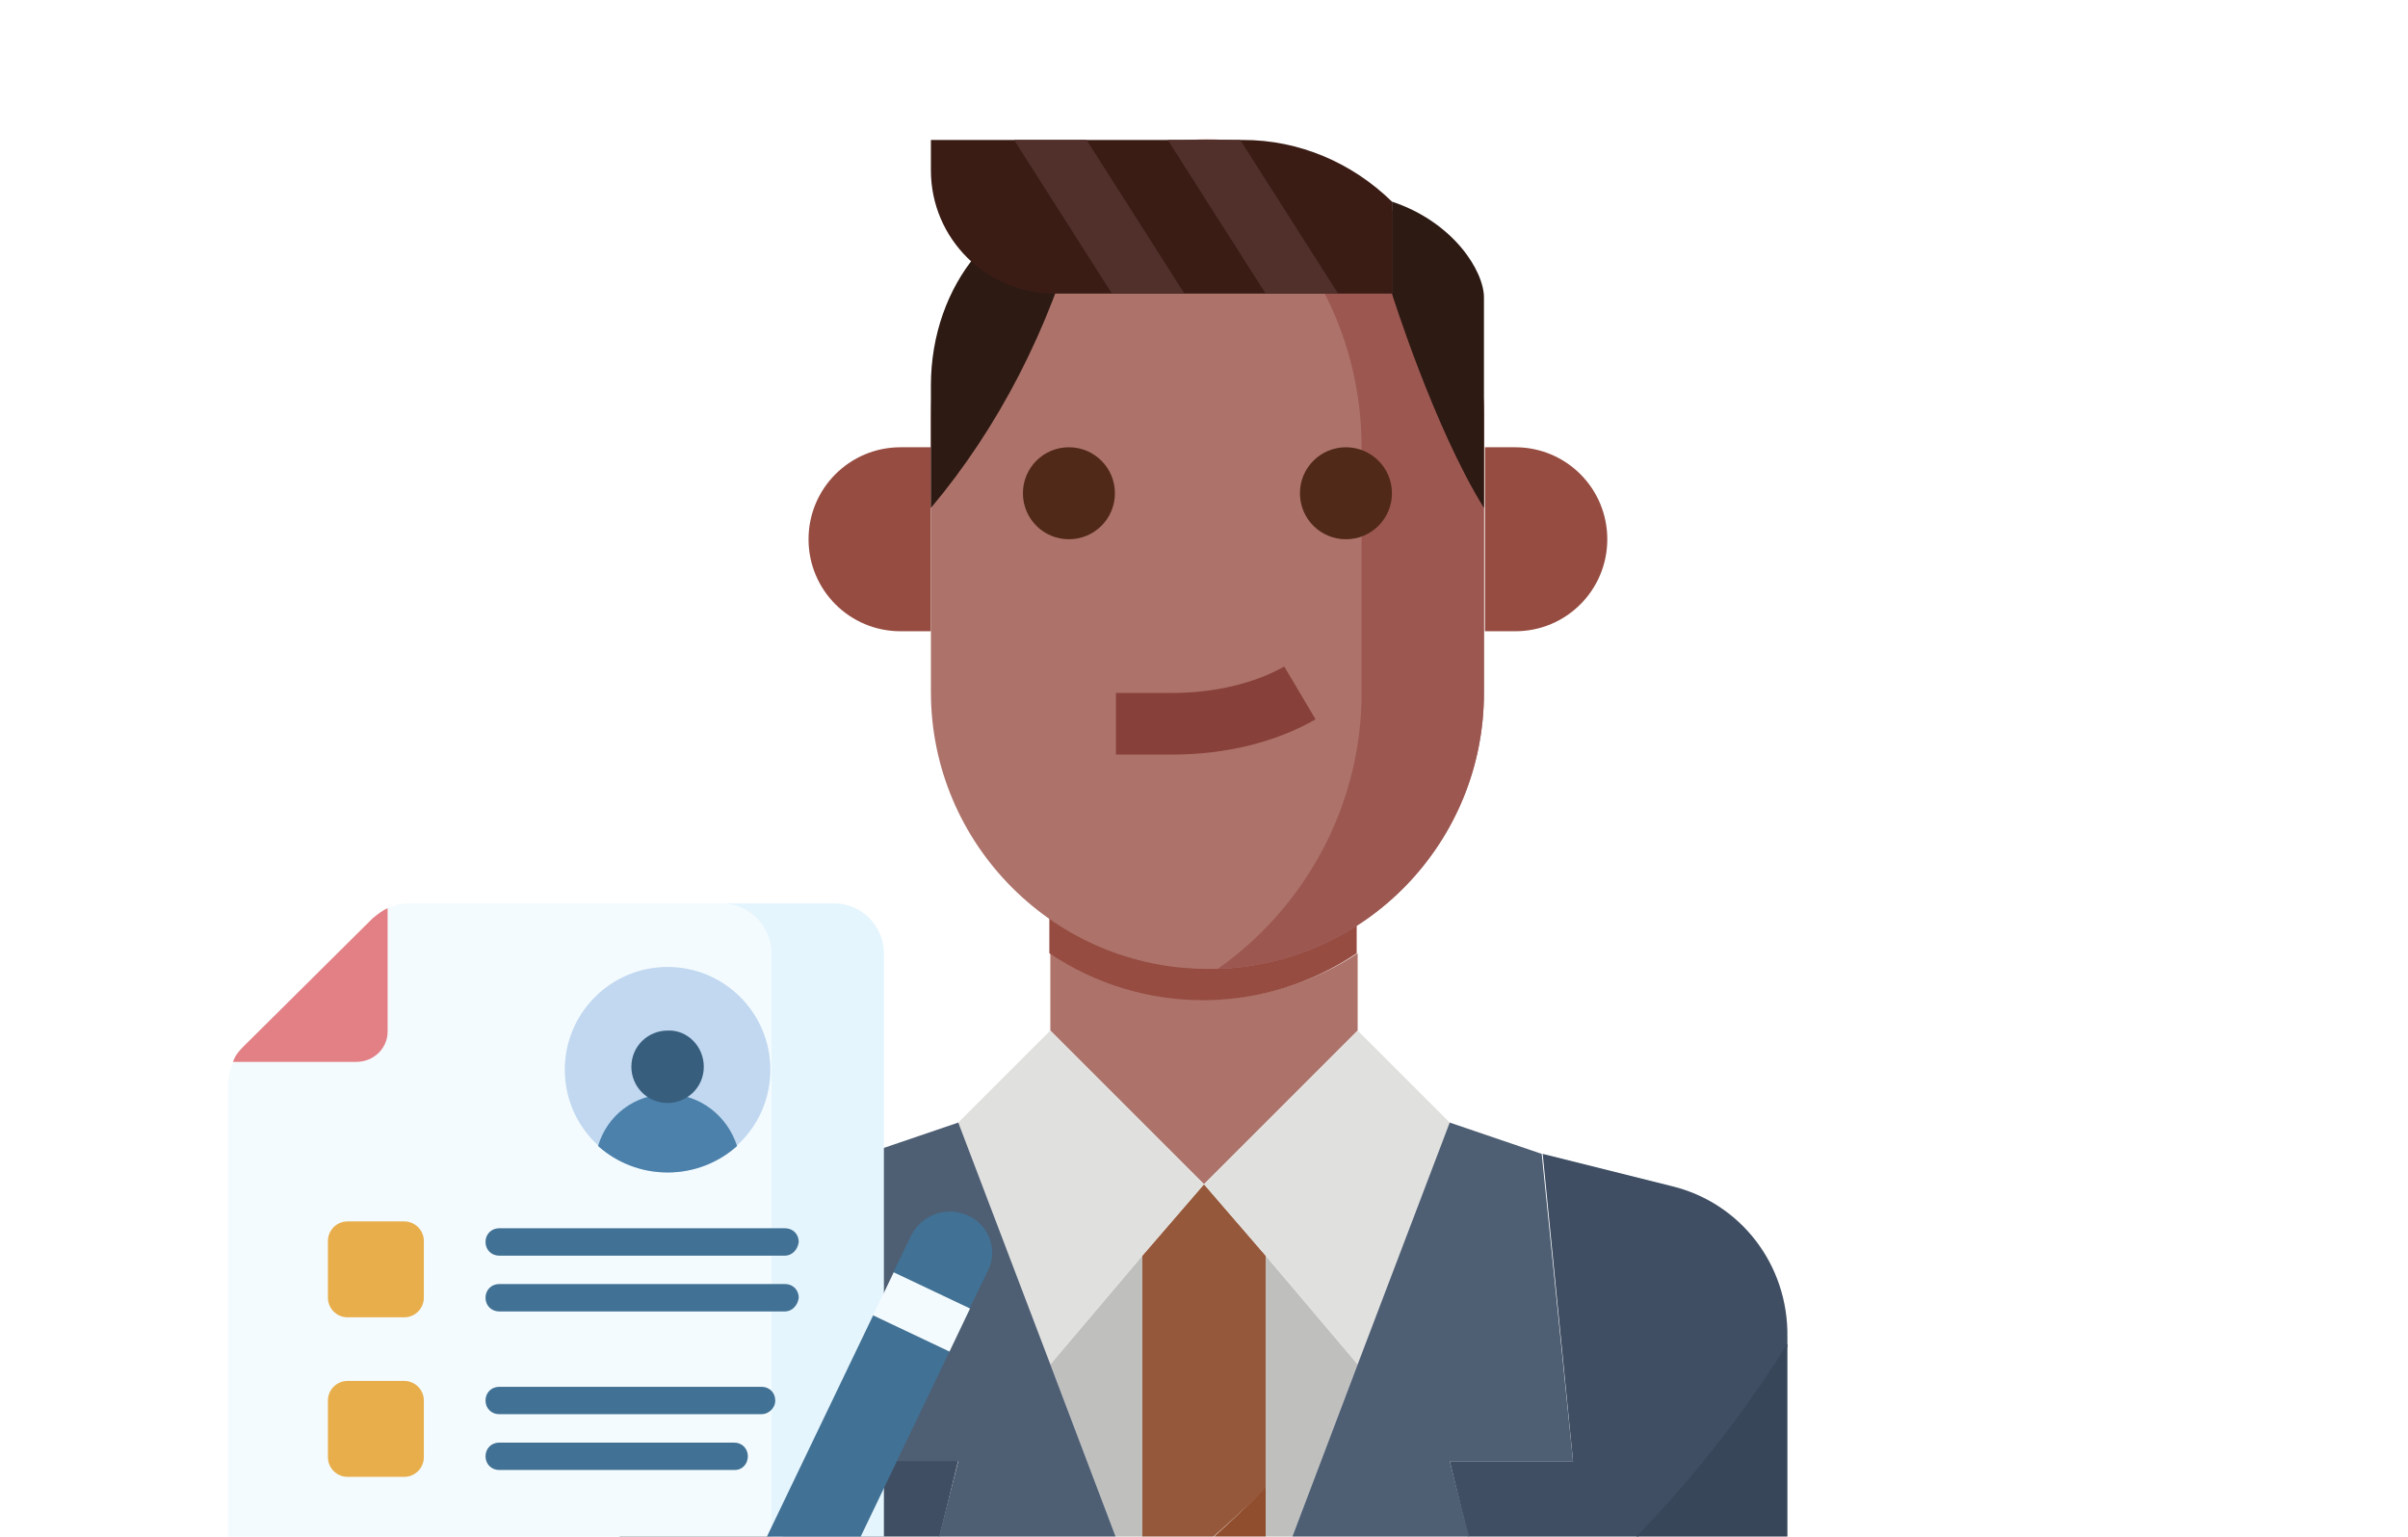 <?xml version="1.0" encoding="utf-8"?>
<!-- Generator: Adobe Illustrator 25.1.0, SVG Export Plug-In . SVG Version: 6.00 Build 0)  -->
<svg version="1.1" id="Layer_1" xmlns="http://www.w3.org/2000/svg" xmlns:xlink="http://www.w3.org/1999/xlink" x="0px" y="0px"
	 viewBox="0 0 246 157" style="enable-background:new 0 0 246 157;" xml:space="preserve">
<style type="text/css">
	.st0{clip-path:url(#SVGID_2_);}
	.st1{fill:#AD736B;}
	.st2{fill:#BFBFBD;}
	.st3{fill:#96583B;}
	.st4{fill:#904E2E;}
	.st5{fill:#E0E0DE;}
	.st6{fill:#964C41;}
	.st7{fill:#FCCAA5;}
	.st8{fill:#FCC194;}
	.st9{fill:#3F4E63;}
	.st10{fill:#38465A;}
	.st11{fill:#23303D;}
	.st12{fill:#4E5E73;}
	.st13{fill:#9C5751;}
	.st14{fill:#512919;}
	.st15{fill:#88413A;}
	.st16{fill:#2D1A13;}
	.st17{fill:#3A1C15;}
	.st18{fill:#51302B;}
	.st19{fill:#F4FBFE;}
	.st20{fill:#E5F5FD;}
	.st21{fill:#E28086;}
	.st22{fill:#E8AE4C;}
	.st23{fill:#417194;}
	.st24{fill:#C1D8F0;}
	.st25{fill:#4C81AB;}
	.st26{fill:#385E7E;}
	.st27{clip-path:url(#SVGID_4_);fill:#417194;}
	.st28{clip-path:url(#SVGID_4_);fill:#B9CAE8;}
	.st29{opacity:0.15;clip-path:url(#SVGID_2_);fill:none;}
</style>
<g>
	<defs>
		<rect id="SVGID_1_" x="-0.1" y="-0.1" width="246.1" height="157.2"/>
	</defs>
	<clipPath id="SVGID_2_">
		<use xlink:href="#SVGID_1_"  style="overflow:visible;"/>
	</clipPath>
	<g class="st0">
		<g>
			<path class="st1" d="M107.3,97.4v7.9l9.4,9.4l6.3,6.3l6.3-6.3l9.4-9.4v-7.9C129.2,103.7,116.8,103.7,107.3,97.4z"/>
			<polygon class="st2" points="129.3,164.2 138.7,139.4 129.3,128.3 129.3,152.1 			"/>
			<polygon class="st2" points="116.7,128.3 107.3,139.4 116.7,164.2 116.7,163.2 			"/>
			<path class="st3" d="M116.7,163.2c4.3-3.5,8.5-7.2,12.6-11.1v-23.8L123,121l-6.3,7.3V163.2z"/>
			<path class="st4" d="M116.7,163.2v0.9l6.3,16.5l6.3-16.5v-12.1C125.2,156.1,121,159.8,116.7,163.2z"/>
			<polygon class="st5" points="116.7,128.3 116.7,114.7 107.3,105.3 97.9,114.7 107.3,139.4 			"/>
			<polygon class="st5" points="123,121 116.7,114.7 116.7,128.3 			"/>
			<polygon class="st5" points="129.3,128.3 138.7,139.4 148.1,114.7 138.7,105.3 129.3,114.7 			"/>
			<polygon class="st5" points="129.3,114.7 123,121 129.3,128.3 			"/>
			<path class="st6" d="M126.9,95.6c-0.5,0.1-0.9,0.1-1.4,0.2c-0.2,0-0.3,0-0.5,0c-0.4,0-0.7,0-1.1,0.1c-0.2,0-0.4,0-0.6,0
				c-0.1,0-0.2,0-0.4,0c-0.2,0-0.4,0-0.6,0c-0.2,0-0.4,0-0.6,0c-0.4,0-0.7,0-1.1-0.1c-0.2,0-0.3,0-0.5,0c-0.5-0.1-1.1-0.1-1.6-0.2
				c0,0,0,0-0.1,0c-0.5-0.1-1-0.2-1.5-0.3c-0.1,0-0.2-0.1-0.3-0.1c-0.4-0.1-0.8-0.2-1.2-0.3c-0.1,0-0.3-0.1-0.4-0.1
				c-0.4-0.1-0.8-0.2-1.2-0.4c-0.1,0-0.2,0-0.2-0.1c0,0,0,0,0,0c-2.3-0.8-4.4-1.9-6.4-3.2v6.3c9.5,6.4,21.9,6.4,31.4,0v-6.3
				c-3.4,2.3-7.4,3.9-11.7,4.5C127,95.6,126.9,95.6,126.9,95.6z"/>
			<path class="st7" d="M120.2,95.7c-0.5-0.1-1.1-0.1-1.6-0.2C119.2,95.6,119.7,95.7,120.2,95.7z"/>
			<path class="st7" d="M127,95.6c4.3-0.6,8.3-2.2,11.7-4.5v0C135.1,93.5,131.1,95,127,95.6z"/>
			<path class="st7" d="M123,95.9c0.1,0,0.2,0,0.4,0c-0.3,0-0.6,0-0.9,0C122.6,95.9,122.8,95.9,123,95.9z"/>
			<path class="st7" d="M116.7,95.2c-0.4-0.1-0.8-0.2-1.2-0.3C115.9,95,116.3,95.1,116.7,95.2z"/>
			<path class="st7" d="M121.8,95.8c-0.4,0-0.7,0-1.1-0.1C121.1,95.8,121.4,95.8,121.8,95.8z"/>
			<path class="st7" d="M115.1,94.8c-0.4-0.1-0.8-0.2-1.2-0.4C114.3,94.5,114.7,94.6,115.1,94.8z"/>
			<path class="st7" d="M118.6,95.5c-0.5-0.1-1-0.2-1.5-0.3C117.6,95.4,118.1,95.5,118.6,95.5z"/>
			<path class="st7" d="M126.9,95.6c-0.5,0.1-0.9,0.1-1.4,0.2C126,95.7,126.4,95.7,126.9,95.6z"/>
			<path class="st7" d="M125,95.8c-0.4,0-0.7,0-1.1,0.1C124.3,95.8,124.7,95.8,125,95.8z"/>
			<path class="st8" d="M117.1,95.3c-0.1,0-0.2-0.1-0.3-0.1C116.8,95.2,117,95.2,117.1,95.3z"/>
			<path class="st8" d="M115.5,94.9c-0.1,0-0.3-0.1-0.4-0.1C115.2,94.8,115.4,94.8,115.5,94.9z"/>
			<path class="st8" d="M120.7,95.8c-0.2,0-0.3,0-0.5,0C120.4,95.8,120.5,95.8,120.7,95.8z"/>
			<path class="st8" d="M127,95.6c0,0-0.1,0-0.1,0C126.9,95.6,127,95.6,127,95.6z"/>
			<path class="st8" d="M124,95.9c-0.2,0-0.4,0-0.6,0C123.6,95.9,123.8,95.9,124,95.9z"/>
			<path class="st8" d="M122.4,95.9c-0.2,0-0.4,0-0.6,0C122,95.9,122.2,95.9,122.4,95.9z"/>
			<path class="st8" d="M118.6,95.5C118.6,95.5,118.6,95.5,118.6,95.5C118.6,95.5,118.6,95.5,118.6,95.5z"/>
			<path class="st8" d="M113.7,94.3c0.1,0,0.2,0,0.2,0.1C113.8,94.4,113.8,94.3,113.7,94.3C113.7,94.3,113.7,94.3,113.7,94.3z"/>
			<path class="st8" d="M125.5,95.8c-0.2,0-0.3,0-0.5,0C125.2,95.8,125.3,95.8,125.5,95.8z"/>
			<path class="st9" d="M170.8,121.2l-13.2-3.3l3.1,31.4h-12.6l3.1,12.6l-22,14.7v4.2h-3.1v5.1c21-10,42-25.1,56.5-48.3v-1
				C182.7,129.2,177.8,122.9,170.8,121.2z"/>
			<path class="st9" d="M119.9,180.7h-3.1v-4.2l-22-14.7l3.1-12.6H85.3l3.1-31.4l-13.2,3.3c-7,1.7-11.9,8-11.9,15.2v60h18.8v-28.3
				h6.3v28.3h9.4c7.1-2.1,14.5-4.6,22-7.8V180.7z M113.6,190.1h-6.3v-6.3h6.3V190.1z"/>
			<polygon class="st9" points="116.7,176.5 116.7,180.7 119.9,180.7 123,180.7 			"/>
			<polygon class="st9" points="126.1,180.7 129.3,180.7 129.3,176.5 123,180.7 			"/>
			<path class="st10" d="M97.8,196.4h22v-7.8C112.3,191.7,104.9,194.3,97.8,196.4z"/>
			<path class="st10" d="M126.1,185.7v10.6h31.4v-28.3h6.3v28.3h18.8v-59C168.1,160.6,147.2,175.8,126.1,185.7z"/>
			<path class="st11" d="M119.9,180.7v7.9c2.1-0.9,4.2-1.8,6.3-2.8v-5.1H123H119.9z"/>
			<path class="st11" d="M119.9,188.5v7.8h6.3v-10.6C124,186.7,121.9,187.7,119.9,188.5z"/>
			<rect x="107.3" y="183.8" class="st11" width="6.3" height="6.3"/>
			<rect x="82.2" y="168.1" class="st11" width="6.3" height="28.3"/>
			<rect x="157.5" y="168.1" class="st11" width="6.3" height="28.3"/>
			<polygon class="st12" points="107.3,139.4 107.3,139.4 97.9,114.7 88.5,117.9 85.3,149.3 97.9,149.3 94.7,161.8 116.7,176.5 
				116.7,164.2 			"/>
			<polygon class="st12" points="116.7,164.2 116.7,176.5 123,180.7 			"/>
			<polygon class="st12" points="107.3,139.4 97.9,114.7 107.3,139.4 			"/>
			<polygon class="st12" points="138.7,139.4 129.3,164.2 129.3,176.5 151.3,161.8 148.1,149.3 160.7,149.3 157.5,117.9 
				148.1,114.7 138.7,139.4 			"/>
			<polygon class="st12" points="123,180.7 129.3,176.5 129.3,164.2 			"/>
			<polygon class="st12" points="138.7,139.4 148.1,114.7 138.7,139.4 			"/>
			<g>
				<path class="st6" d="M154.8,45.7h-3.1v18.8h3.1c5.2,0,9.4-4.2,9.4-9.4S160,45.7,154.8,45.7L154.8,45.7z M154.8,45.7"/>
				<g>
					<path class="st6" d="M92.1,45.7H92c-5.2,0-9.4,4.2-9.4,9.4s4.2,9.4,9.4,9.4h3.1V45.7H92.1z M92.1,45.7"/>
					<path class="st1" d="M151.6,42.5v28.3c0,15.2-12,27.7-27.2,28.2c-0.3,0-0.7,0-1,0c-15.6,0-28.3-12.7-28.3-28.3V42.5
						c0-14.1,10.4-26.1,24.4-28h0c8.1-1.1,16.3,1.3,22.4,6.7C148.1,26.6,151.6,34.4,151.6,42.5L151.6,42.5z M151.6,42.5"/>
					<path class="st13" d="M151.6,42.5v28.3c0,15.2-12,27.7-27.2,28.2c9.2-6.5,14.7-17,14.7-28.2V45.7c0-13.3-7.6-25.4-19.6-31.1
						c8.1-1.1,16.3,1.3,22.4,6.7C148.1,26.6,151.6,34.4,151.6,42.5L151.6,42.5z M151.6,42.5"/>
				</g>
				<path class="st14" d="M113.9,50.4c0,2.6-2.1,4.7-4.7,4.7s-4.7-2.1-4.7-4.7c0-2.6,2.1-4.7,4.7-4.7S113.9,47.8,113.9,50.4
					L113.9,50.4z M113.9,50.4"/>
				<path class="st14" d="M142.2,50.4c0,2.6-2.1,4.7-4.7,4.7s-4.7-2.1-4.7-4.7c0-2.6,2.1-4.7,4.7-4.7S142.2,47.8,142.2,50.4
					L142.2,50.4z M142.2,50.4"/>
				<path class="st15" d="M119.8,70.8h-5.8v6.3h5.8c5.5,0,10.6-1.3,14.6-3.6l-3.2-5.4C128.2,69.8,124.1,70.8,119.8,70.8L119.8,70.8z
					 M119.8,70.8"/>
				<path class="st16" d="M95.1,51.9V39.4c0-10.4,7-18.8,15.7-18.8l-0.6,2C107.2,33.6,102,43.7,95.1,51.9L95.1,51.9z M95.1,51.9"/>
				<path class="st16" d="M151.6,51.9V30.4c0-2.7-3.1-7.7-9.4-9.8V30C142.2,30,146.5,43.7,151.6,51.9L151.6,51.9z M151.6,51.9"/>
				<path class="st17" d="M142.2,30h-34.5c-6.9,0-12.6-5.6-12.6-12.6v-3.1H127c5.7,0,11.1,2.3,15.2,6.3V30z M142.2,30"/>
				<path class="st18" d="M103.6,14.3l10,15.7h7.4l-10-15.7H103.6z M103.6,14.3"/>
				<path class="st18" d="M119.3,14.3l10,15.7h7.4l-10-15.7H119.3z M119.3,14.3"/>
			</g>
		</g>
		<g>
			<path class="st19" d="M74.9,92.3H41.7c-0.7,0-1.4,0.2-2.1,0.5l-0.7,0.9v11.1c0,1.7-1.4,3.1-3.1,3.1h-10l-2,0.7
				c-0.3,0.7-0.5,1.4-0.5,2.1v61.7c0,2.8,2.3,5.1,5.1,5.1h46.5c2.8,0,5.1-2.3,5.1-5.1V97.4C80,94.6,77.7,92.3,74.9,92.3L74.9,92.3z
				 M74.9,92.3"/>
			<path class="st20" d="M85.2,92.3H73.7c2.8,0,5.1,2.3,5.1,5.1v74.9c0,2.8-2.3,5.1-5.1,5.1h11.5c2.8,0,5.1-2.3,5.1-5.1V97.4
				C90.3,94.6,88,92.3,85.2,92.3L85.2,92.3z M85.2,92.3"/>
			<path class="st21" d="M39.6,105.4V92.8c-0.5,0.2-1,0.6-1.5,1L24.8,107c-0.4,0.4-0.8,0.9-1,1.5h12.6
				C38.2,108.5,39.6,107.1,39.6,105.4L39.6,105.4z M39.6,105.4"/>
			<path class="st22" d="M41.3,134.6h-5.8c-1.1,0-2-0.9-2-2v-5.8c0-1.1,0.9-2,2-2h5.8c1.1,0,2,0.9,2,2v5.8
				C43.3,133.7,42.4,134.6,41.3,134.6L41.3,134.6z M41.3,134.6"/>
			<path class="st22" d="M41.3,150.9h-5.8c-1.1,0-2-0.9-2-2v-5.8c0-1.1,0.9-2,2-2h5.8c1.1,0,2,0.9,2,2v5.8
				C43.3,150,42.4,150.9,41.3,150.9L41.3,150.9z M41.3,150.9"/>
			<path class="st22" d="M41.3,167.2h-5.8c-1.1,0-2-0.9-2-2v-5.8c0-1.1,0.9-2,2-2h5.8c1.1,0,2,0.9,2,2v5.8
				C43.3,166.4,42.4,167.2,41.3,167.2L41.3,167.2z M41.3,167.2"/>
			<path class="st23" d="M80.2,128.3H51c-0.8,0-1.4-0.6-1.4-1.4c0-0.8,0.6-1.4,1.4-1.4h29.2c0.8,0,1.4,0.6,1.4,1.4
				C81.5,127.7,80.9,128.3,80.2,128.3L80.2,128.3z M80.2,128.3"/>
			<path class="st23" d="M80.2,134H51c-0.8,0-1.4-0.6-1.4-1.4c0-0.8,0.6-1.4,1.4-1.4h29.2c0.8,0,1.4,0.6,1.4,1.4
				C81.5,133.4,80.9,134,80.2,134L80.2,134z M80.2,134"/>
			<path class="st23" d="M77.8,144.5H51c-0.8,0-1.4-0.6-1.4-1.4c0-0.8,0.6-1.4,1.4-1.4h26.8c0.8,0,1.4,0.6,1.4,1.4
				C79.2,143.9,78.5,144.5,77.8,144.5L77.8,144.5z M77.8,144.5"/>
			<path class="st23" d="M75.1,150.2H51c-0.8,0-1.4-0.6-1.4-1.4c0-0.8,0.6-1.4,1.4-1.4h24c0.8,0,1.4,0.6,1.4,1.4
				C76.4,149.6,75.8,150.2,75.1,150.2L75.1,150.2z M75.1,150.2"/>
			<path class="st23" d="M70.1,160.6H51c-0.8,0-1.4-0.6-1.4-1.4s0.6-1.4,1.4-1.4h19c0.8,0,1.4,0.6,1.4,1.4S70.8,160.6,70.1,160.6
				L70.1,160.6z M70.1,160.6"/>
			<path class="st23" d="M67.3,166.3H51c-0.8,0-1.4-0.6-1.4-1.4c0-0.8,0.6-1.4,1.4-1.4h16.3c0.8,0,1.4,0.6,1.4,1.4
				C68.7,165.7,68.1,166.3,67.3,166.3L67.3,166.3z M67.3,166.3"/>
			<path class="st24" d="M78.7,109.3c0,5.8-4.7,10.5-10.5,10.5c-5.8,0-10.5-4.7-10.5-10.5c0-5.8,4.7-10.5,10.5-10.5
				C74,98.8,78.7,103.5,78.7,109.3L78.7,109.3z M78.7,109.3"/>
			<path class="st25" d="M68.2,111.8c-3.4,0-6.2,2.2-7.1,5.3c1.9,1.7,4.4,2.7,7.1,2.7c2.7,0,5.2-1,7.1-2.7
				C74.3,114,71.5,111.8,68.2,111.8L68.2,111.8z M68.2,111.8"/>
			<path class="st26" d="M71.9,109c0,2.1-1.7,3.7-3.7,3.7c-2.1,0-3.7-1.7-3.7-3.7c0-2.1,1.7-3.7,3.7-3.7
				C70.2,105.2,71.9,106.9,71.9,109L71.9,109z M71.9,109"/>
			<g>
				<defs>
					<rect id="SVGID_3_" x="23.2" y="92.3" width="78.4" height="90.2"/>
				</defs>
				<clipPath id="SVGID_4_">
					<use xlink:href="#SVGID_3_"  style="overflow:visible;"/>
				</clipPath>
				<path class="st27" d="M90.1,134.1l-0.9,0.3l-18,37.5l7.8,3.7l18-37.5l-0.2-0.8L90.1,134.1z M90.1,134.1"/>
				<path class="st27" d="M98.9,124.2c-2.2-1-4.7-0.1-5.8,2l-1.8,3.7l0.1,0.8l6.8,3.2l0.9-0.3l1.8-3.7
					C102,127.8,101.1,125.2,98.9,124.2L98.9,124.2z M98.9,124.2"/>
				<path class="st28" d="M78.2,176.8l-6.1,5.4c-0.7,0.6-1.7,0.1-1.6-0.8l0.4-8.1c0-0.5,0.2-1,0.4-1.4l7.8,3.7
					C78.9,176.1,78.6,176.5,78.2,176.8L78.2,176.8z M78.2,176.8"/>
			</g>
			<path class="st19" d="M89.2,134.4l2.1-4.4l7.8,3.7l-2.1,4.4L89.2,134.4z M89.2,134.4"/>
		</g>
	</g>
	<rect x="-0.1" y="12.6" class="st29" width="246.1" height="182.7"/>
</g>
</svg>
